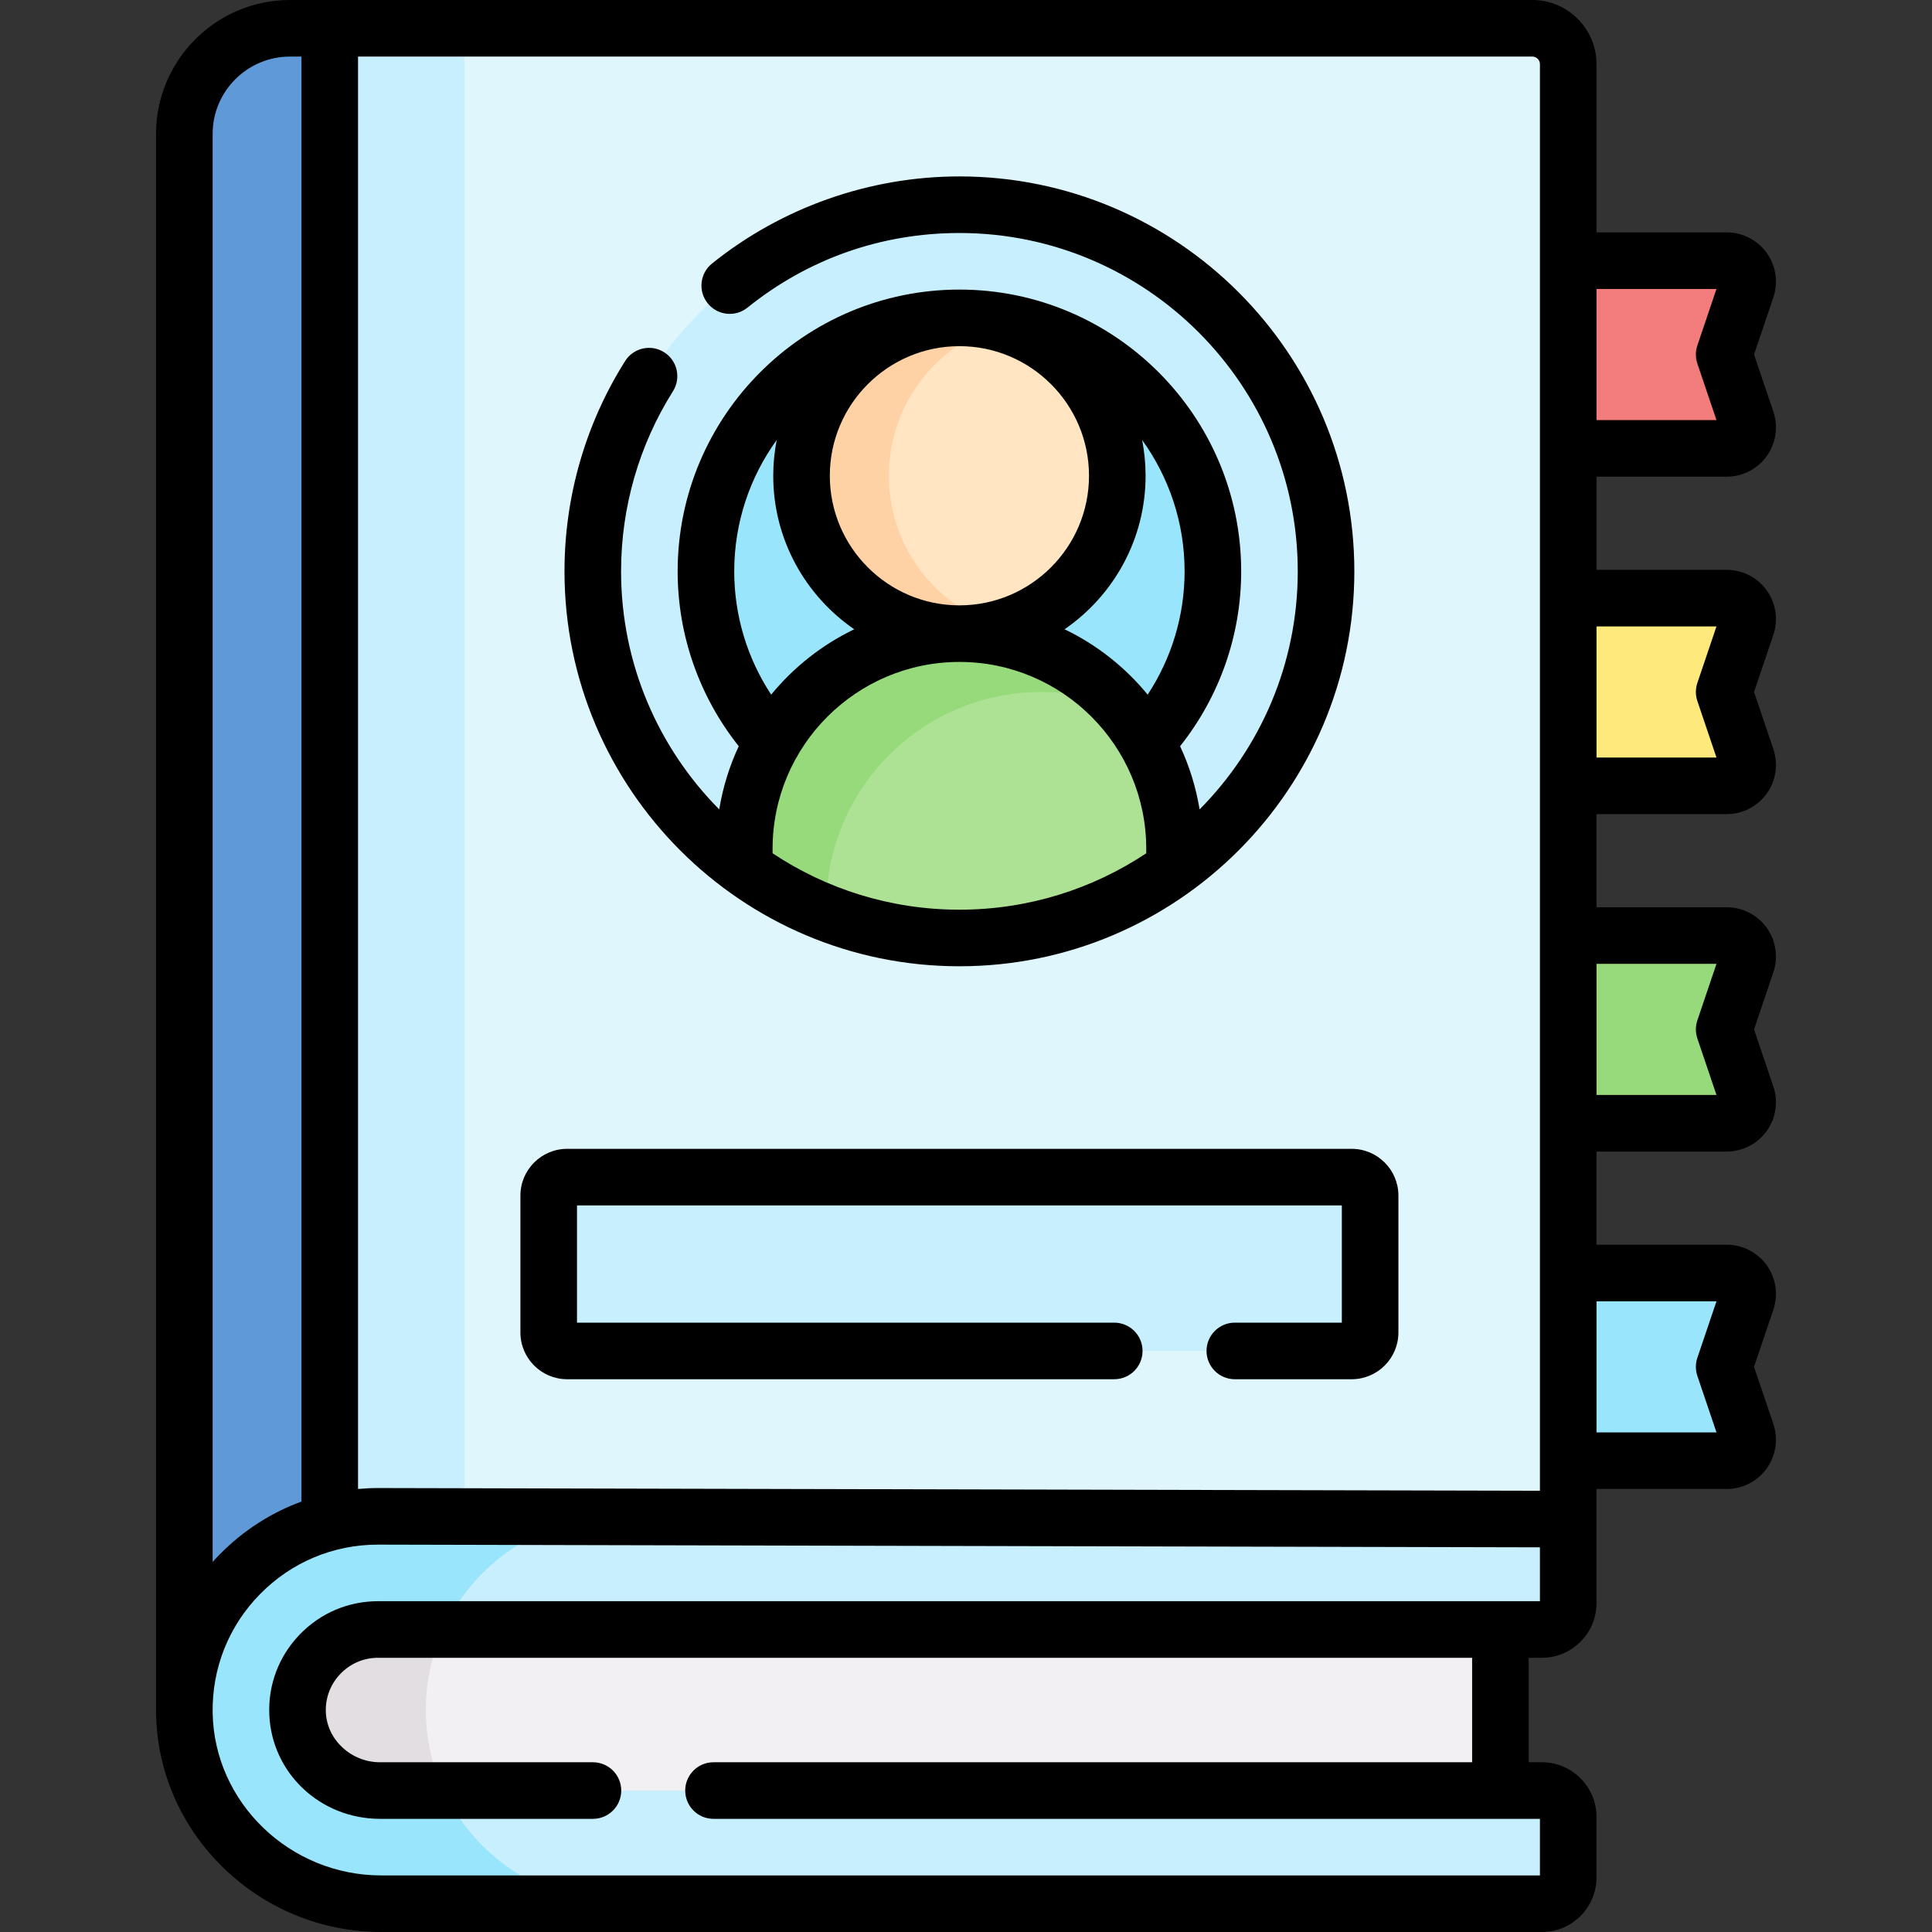 <svg id="Capa_1" enable-background="new 0 0 512.196 512.196" height="512" viewBox="0 0 512.196 512.196" width="512" xmlns="http://www.w3.org/2000/svg"><rect x="0" y="0" width="512.196" height="512.196" fill="#333333" stroke="none"/><g><g><g id="XMLID_229_"><g><path d="m87.416 7.504h-10.54c-15.47 0-28.01 12.53-28.01 28v417.84c0-4.853 0 0 0 0l36.186 14.846 91.848-61.952v-381.762z" fill="#5f99d7"/><path d="m87.416 414.753-24.539 38.591 24.539 35.32h310.36v-73.911z" fill="#f3f0f3"/><path d="m415.756 17.004v400.69c0-3.85-324.25-7.14-328.34-6.09v-404.1h318.83c5.25 0 9.51 4.25 9.51 9.5z" fill="#dff6fd"/><g><path d="m123.136 16.327c0-3.084.506-6.049 1.427-8.823h-37.147v404.1c4.09-1.05 8.38-1.61 12.8-1.61l22.92.053z" fill="#c8effe"/></g><path d="m87.416 403.604c4.09-1.05 8.38-1.61 12.8-1.61l308.57.72c3.85.01 6.97 3.13 6.97 6.98v15.32c0 3.86-3.13 6.98-6.98 6.98h-11-297.56c-12.04 0-21.79 10.03-21.33 22.18.44 11.55 10.3 20.52 21.86 20.52h297.03 11c3.85 0 6.98 3.13 6.98 6.98v16.04c0 3.86-3.13 6.98-6.98 6.98h-307.71c-28.16 0-51.72-22.31-52.19-50.47 0-.29-.01-.59-.01-.88 0-23.94 16.38-44.05 38.55-49.74z" fill="#c8effe"/><path d="m112.893 454.224c0-.29-.01-.59-.01-.88 0-15.385 6.771-29.18 17.49-38.591h-42.957l-24.539 38.591 24.539 35.321h39.844c-8.686-8.977-14.143-21.044-14.367-34.441z" fill="#e2dee2"/><path d="m117.623 474.694h-16.877c-11.56 0-21.42-8.97-21.86-20.52-.46-12.15 9.29-22.18 21.33-22.18h17.309c6.377-13.927 18.794-24.511 33.908-28.39 2.945-.756 5.996-1.247 9.122-1.469l-60.339-.141c-4.42 0-8.71.56-12.8 1.61-22.17 5.69-38.55 25.8-38.55 49.74 0 .29.01.59.01.88.47 28.16 24.03 50.47 52.19 50.47h64.017c-20.843 0-39.155-12.23-47.46-30z" fill="#99e6fc"/></g></g><path d="m254.356 54.274c-53.69 0-97.2 43.52-97.2 97.2 0 32.38 15.83 61.06 40.17 78.72l9.902-5.858h94.84l9.317 5.858c24.34-17.67 40.17-46.35 40.17-78.72.001-53.68-43.519-97.2-97.199-97.2z" fill="#c8effe"/><path d="m254.352 218.67c-37.054 0-67.198-30.145-67.198-67.199s30.145-67.199 67.198-67.199 67.199 30.145 67.199 67.199-30.145 67.199-67.199 67.199z" fill="#99e6fc"/><g id="XMLID_230_"><g><path d="m254.356 167.984c15.75 0 30 6.39 40.32 16.71 10.33 10.32 16.71 24.58 16.71 40.32v5.18c-16.02 11.62-35.72 18.48-57.03 18.48s-41.02-6.85-57.03-18.48v-5.18c0-31.49 25.53-57.03 57.03-57.03z" fill="#ade194"/><path d="m219.032 240.481c0-31.49 25.53-57.03 57.03-57.03 7.529 0 14.738 1.484 21.316 4.136-.862-.988-1.775-1.966-2.702-2.893-10.32-10.32-24.57-16.71-40.32-16.71-31.5 0-57.03 25.54-57.03 57.03v5.18c6.646 4.827 13.938 8.835 21.708 11.867z" fill="#97da7b"/><path d="m254.356 84.274c23.11 0 41.85 18.74 41.85 41.86 0 23.11-18.74 41.85-41.85 41.85-23.12 0-41.86-18.74-41.86-41.85 0-23.12 18.74-41.86 41.86-41.86z" fill="#ffe5c2"/><path d="m235.649 126.134c0-19.101 12.832-35.209 30.316-40.233-3.677-1.057-7.593-1.627-11.61-1.627-23.12 0-41.86 18.74-41.86 41.86 0 23.11 18.74 41.85 41.86 41.85 4.017 0 7.933-.575 11.61-1.632-17.484-5.024-30.316-21.125-30.316-40.218z" fill="#fed2a4"/></g></g><path d="m358.342 358.15h-207.98c-2.702 0-4.893-2.191-4.893-4.893v-36.295c0-2.702 2.191-4.893 4.893-4.893h207.98c2.702 0 4.893 2.191 4.893 4.893v36.295c0 2.702-2.191 4.893-4.893 4.893z" fill="#c8effe"/><path d="m457.775 118.874h-42.021v-49.763h42.021c3.801 0 6.478 3.732 5.26 7.332l-5.939 17.549 5.939 17.549c1.218 3.6-1.459 7.333-5.26 7.333z" fill="#f37c7c"/><path d="m457.775 208.332h-42.021v-49.762h42.021c3.801 0 6.478 3.732 5.26 7.332l-5.939 17.549 5.938 17.549c1.219 3.6-1.458 7.332-5.259 7.332z" fill="#fee97d"/><path d="m457.775 297.791h-42.021v-49.762h42.021c3.801 0 6.478 3.732 5.26 7.332l-5.939 17.549 5.939 17.549c1.218 3.599-1.459 7.332-5.26 7.332z" fill="#97da7b"/><path d="m457.775 387.249h-42.021v-49.762h42.021c3.801 0 6.478 3.732 5.26 7.332l-5.939 17.549 5.939 17.549c1.218 3.6-1.459 7.332-5.26 7.332z" fill="#99e6fc"/></g><g><path d="m254.352 256.17c57.731 0 104.699-46.968 104.699-104.699s-46.968-104.699-104.699-104.699c-23.789 0-47.083 8.203-65.591 23.097-3.227 2.597-3.737 7.318-1.141 10.545s7.317 3.738 10.545 1.141c16.082-12.942 35.511-19.783 56.187-19.783 49.46 0 89.699 40.239 89.699 89.699 0 24.587-9.947 46.893-26.024 63.112-.962-5.889-2.724-11.509-5.17-16.752 10.468-13.18 16.194-29.441 16.194-46.36 0-41.189-33.51-74.699-74.699-74.699-41.188 0-74.698 33.51-74.698 74.699 0 16.919 5.727 33.181 16.193 46.36-2.446 5.242-4.208 10.863-5.17 16.751-16.077-16.219-26.023-38.525-26.023-63.112 0-16.956 4.757-33.466 13.756-47.747 2.209-3.504 1.158-8.135-2.346-10.344s-8.136-1.158-10.344 2.347c-10.511 16.677-16.066 35.954-16.066 55.744 0 57.732 46.967 104.7 104.698 104.7zm-49.531-29.955v-1.198c0-27.312 22.22-49.531 49.531-49.531s49.531 22.219 49.531 49.531v1.198c-14.203 9.443-31.234 14.954-49.531 14.954s-35.329-5.51-49.531-14.954zm15.174-100.086c0-18.944 15.412-34.357 34.356-34.357s34.357 15.413 34.357 34.357c0 18.945-15.413 34.357-34.357 34.357s-34.356-15.412-34.356-34.357zm94.056 25.342c0 11.708-3.438 23.022-9.792 32.688-5.961-7.268-13.473-13.217-22.029-17.332 12.959-8.904 21.479-23.821 21.479-40.697 0-3.245-.318-6.418-.918-9.49 7.075 9.811 11.26 21.838 11.26 34.831zm-119.397 0c0-12.997 4.188-25.028 11.266-34.84-.602 3.075-.925 6.249-.925 9.499 0 16.876 8.518 31.794 21.475 40.699-8.553 4.115-16.063 10.062-22.023 17.328-6.354-9.666-9.793-20.979-9.793-32.686z"/><path d="m150.363 365.65h145.039c4.143 0 7.5-3.358 7.5-7.5s-3.357-7.5-7.5-7.5h-142.433v-31.08h202.766v31.08h-28.37c-4.143 0-7.5 3.358-7.5 7.5s3.357 7.5 7.5 7.5h30.978c6.833 0 12.393-5.559 12.393-12.393v-36.295c0-6.833-5.56-12.393-12.393-12.393h-207.98c-6.834 0-12.394 5.559-12.394 12.393v36.295c0 6.834 5.56 12.393 12.394 12.393z"/><path d="m457.775 215.832c4.196 0 8.161-2.036 10.607-5.445 2.445-3.41 3.102-7.818 1.757-11.792l-5.125-15.145 5.124-15.144c1.346-3.974.689-8.382-1.756-11.792-2.446-3.41-6.411-5.445-10.607-5.445h-34.521v-24.696h34.521c4.196 0 8.161-2.036 10.607-5.445 2.445-3.41 3.102-7.818 1.757-11.792l-5.125-15.145 5.124-15.144c1.346-3.974.689-8.382-1.756-11.792-2.446-3.41-6.411-5.445-10.607-5.445h-34.521v-44.604c-.001-9.377-7.63-17.006-17.008-17.006h-329.374c-19.575 0-35.501 15.926-35.501 35.501v418.724c0 .106.011.208.016.313.635 31.81 27.363 57.658 59.677 57.658h307.708c7.984 0 14.48-6.496 14.48-14.481v-16.038c0-7.985-6.496-14.481-14.48-14.481h-3.498v-27.698h3.498c7.984 0 14.48-6.496 14.48-14.481v-15.32-14.948h34.521c4.196 0 8.161-2.036 10.607-5.445 2.445-3.41 3.102-7.818 1.757-11.792l-5.125-15.145 5.124-15.144c1.346-3.974.689-8.382-1.756-11.792-2.446-3.41-6.411-5.445-10.607-5.445h-34.521v-24.696h34.521c4.196 0 8.161-2.036 10.607-5.445 2.445-3.41 3.102-7.818 1.757-11.792l-5.125-15.145 5.124-15.144c1.346-3.974.689-8.382-1.756-11.792-2.446-3.41-6.411-5.445-10.607-5.445h-34.521v-24.696h34.523zm-2.715-49.762-5.068 14.977c-.527 1.56-.527 3.249 0 4.808l5.068 14.978h-31.807v-34.763zm0-89.459-5.068 14.977c-.527 1.56-.527 3.249 0 4.809l5.068 14.977h-31.807v-34.763zm-46.807-59.605v378.209l-308.033-.717c-1.782 0-3.548.09-5.301.245v-379.743h311.327c1.107 0 2.007.9 2.007 2.006zm-331.381-2.006h3.047v383.079c-8.066 2.957-15.446 7.688-21.66 14.007-.648.659-1.275 1.333-1.888 2.016v-378.601c0-11.304 9.197-20.501 20.501-20.501zm331.381 409.499h-308.033c-7.904 0-15.283 3.143-20.777 8.849-5.491 5.703-8.35 13.199-8.051 21.107.59 15.556 13.482 27.741 29.353 27.741h56.451c4.143 0 7.5-3.358 7.5-7.5s-3.357-7.5-7.5-7.5h-56.451c-7.642 0-14.085-5.97-14.363-13.309-.144-3.797 1.229-7.397 3.867-10.136 2.641-2.743 6.182-4.253 9.972-4.253h290.055v27.698h-201.119c-4.143 0-7.5 3.358-7.5 7.5s3.357 7.5 7.5 7.5h219.096v15h-307.188c-24.244 0-44.291-19.333-44.688-43.096-.198-11.863 4.269-23.048 12.577-31.497 8.311-8.451 19.414-13.105 31.248-13.105l308.051.716zm46.807-79.512-5.068 14.977c-.527 1.56-.527 3.249 0 4.808l5.068 14.978h-31.807v-34.762h31.807zm0-89.459-5.068 14.977c-.527 1.56-.527 3.249 0 4.809l5.068 14.977h-31.807v-34.762h31.807z"/></g></g></svg>